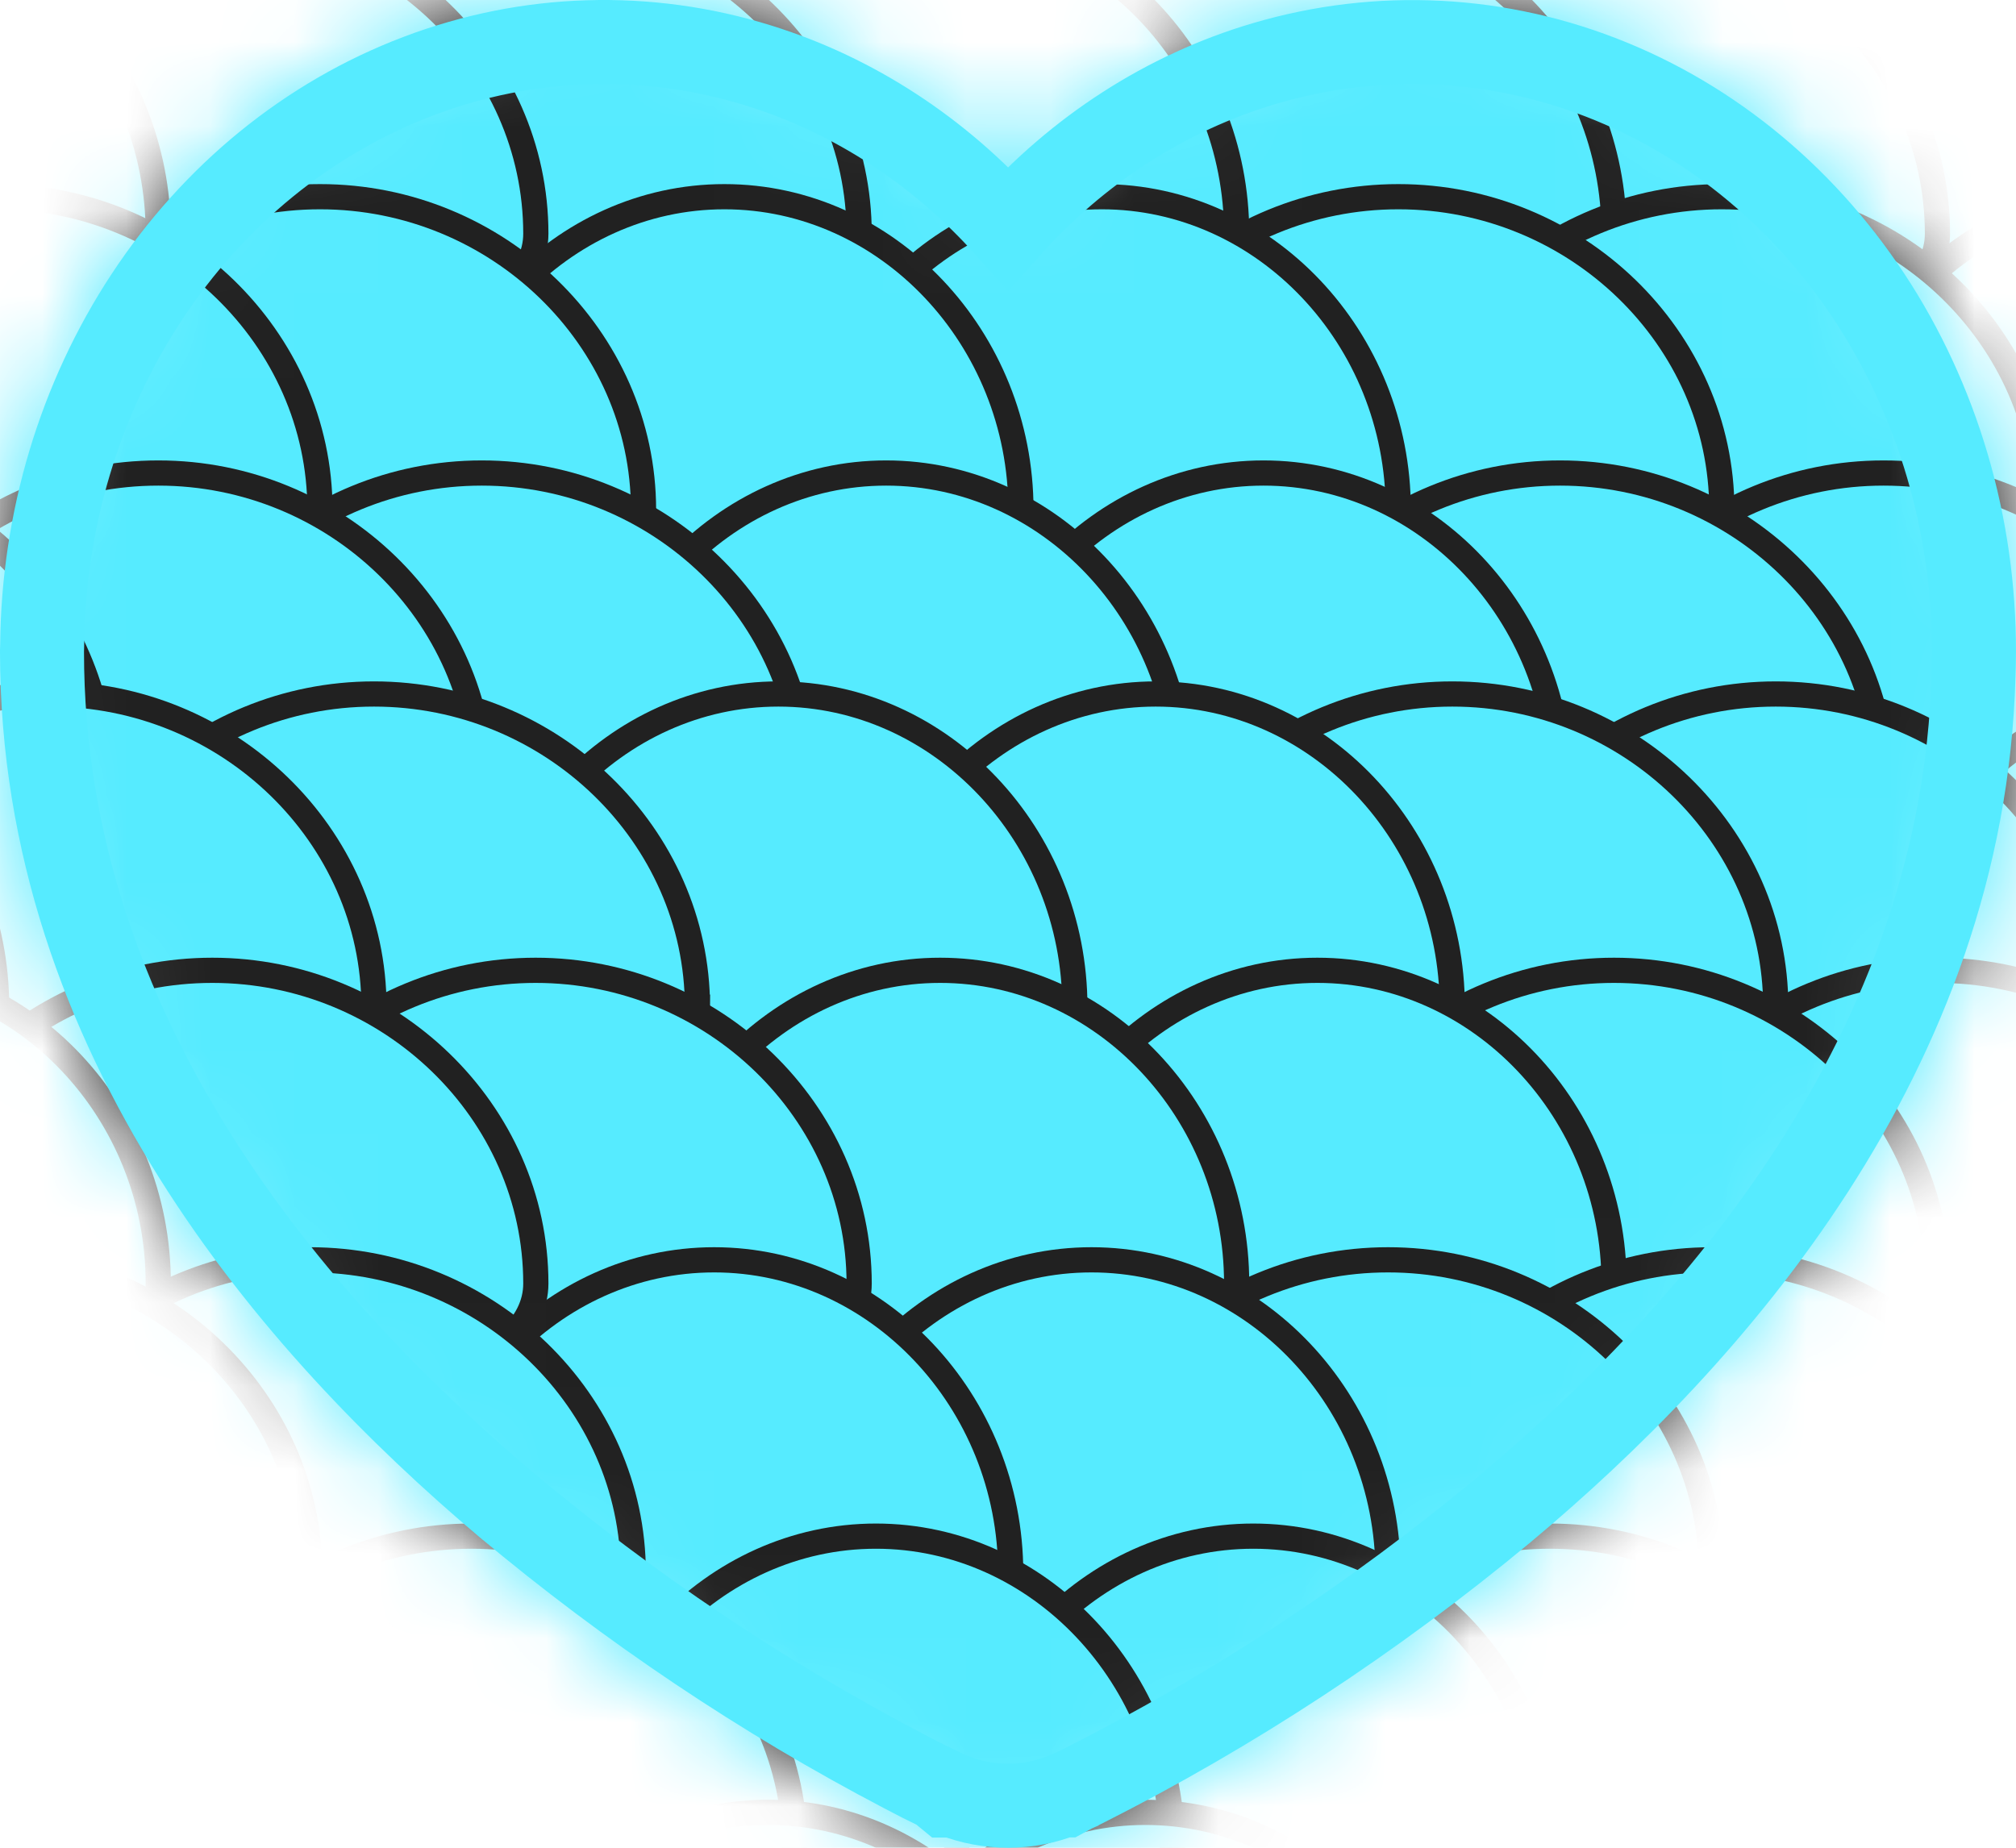 <svg width="24" height="22" viewBox="0 0 24 22" fill="none" xmlns="http://www.w3.org/2000/svg">
<mask id="mask0_4745_13727" style="mask-type:alpha" maskUnits="userSpaceOnUse" x="0" y="0" width="24" height="22">
<path d="M17.897 17.982L17.898 17.981C20.381 15.906 23.372 12.532 23.494 8.044C23.551 6.532 23.169 5.035 22.4 3.766C21.629 2.496 20.506 1.515 19.185 0.972C17.862 0.428 16.414 0.353 15.048 0.758C13.881 1.104 12.831 1.784 12.001 2.716C11.191 1.806 10.171 1.136 9.036 0.782C7.704 0.367 6.285 0.411 4.978 0.908C3.671 1.404 2.544 2.325 1.746 3.538C0.949 4.749 0.516 6.194 0.502 7.676L0.5 7.748L0.5 7.748V7.76C0.5 12.343 3.514 15.795 6.025 17.915L6.027 17.916C7.499 19.149 9.086 20.212 10.761 21.089C10.9 21.163 11.04 21.234 11.181 21.301L11.276 21.379H11.357C11.563 21.459 11.781 21.5 12.002 21.5C12.223 21.5 12.441 21.458 12.646 21.377H12.675L12.78 21.32L12.789 21.316C12.79 21.315 12.791 21.315 12.793 21.314C12.81 21.306 12.856 21.286 12.903 21.261C14.672 20.367 16.347 19.268 17.897 17.982Z" fill="#212121" stroke="#F9F8F4"/>
</mask>
<g mask="url(#mask0_4745_13727)">
<path d="M29.484 -0.508C29.484 1.538 22.424 1.538 22.424 -0.508C22.424 -2.554 24.017 -4.237 25.954 -4.237C27.89 -4.237 29.484 -2.554 29.484 -0.508Z" fill="#56EBFF" stroke="#212121" stroke-width="0.3" stroke-miterlimit="10"/>
<path d="M24.991 -0.508C24.991 1.538 17.289 1.538 17.289 -0.508C17.289 -2.554 19.027 -4.237 21.14 -4.237C23.253 -4.237 24.991 -2.554 24.991 -0.508H24.991Z" fill="#56EBFF" stroke="#212121" stroke-width="0.3" stroke-miterlimit="10"/>
<path d="M26.917 2.782C26.917 4.827 19.215 4.827 19.215 2.782C19.215 0.736 20.953 -0.947 23.066 -0.947C25.178 -0.947 26.917 0.736 26.917 2.782H26.917Z" fill="#56EBFF" stroke="#212121" stroke-width="0.3" stroke-miterlimit="10"/>
<path d="M21.14 -0.508C21.14 1.538 13.438 1.538 13.438 -0.508C13.438 -2.553 15.177 -4.237 17.29 -4.237C19.402 -4.237 21.14 -2.553 21.14 -0.508Z" fill="#56EBFF" stroke="#212121" stroke-width="0.3" stroke-miterlimit="10"/>
<path d="M23.065 2.782C23.065 4.827 15.363 4.827 15.363 2.782C15.363 0.736 17.102 -0.947 19.214 -0.947C21.327 -0.947 23.065 0.736 23.065 2.782Z" fill="#56EBFF" stroke="#212121" stroke-width="0.3" stroke-miterlimit="10"/>
<path d="M17.289 -0.508C17.289 1.538 10.229 1.538 10.229 -0.508C10.229 -2.554 11.822 -4.237 13.758 -4.237C15.695 -4.237 17.289 -2.554 17.289 -0.508Z" fill="#56EBFF" stroke="#212121" stroke-width="0.3" stroke-miterlimit="10"/>
<path d="M19.215 2.782C19.215 4.827 12.154 4.827 12.154 2.782C12.154 0.736 13.748 -0.947 15.684 -0.947C17.621 -0.947 19.215 0.736 19.215 2.782Z" fill="#56EBFF" stroke="#212121" stroke-width="0.3" stroke-miterlimit="10"/>
<path d="M12.796 -0.508C12.796 1.538 5.736 1.538 5.736 -0.508C5.736 -2.554 7.33 -4.237 9.266 -4.237C11.203 -4.237 12.796 -2.554 12.796 -0.508Z" fill="#56EBFF" stroke="#212121" stroke-width="0.3" stroke-miterlimit="10"/>
<path d="M14.722 2.782C14.722 4.827 7.662 4.827 7.662 2.782C7.662 0.736 9.256 -0.947 11.192 -0.947C13.129 -0.947 14.722 0.736 14.722 2.782Z" fill="#56EBFF" stroke="#212121" stroke-width="0.3" stroke-miterlimit="10"/>
<path d="M8.304 -0.508C8.304 1.538 0.602 1.538 0.602 -0.508C0.602 -2.554 2.34 -4.237 4.452 -4.237C6.565 -4.237 8.303 -2.554 8.303 -0.508H8.304Z" fill="#56EBFF" stroke="#212121" stroke-width="0.3" stroke-miterlimit="10"/>
<path d="M10.228 2.782C10.228 4.827 2.526 4.827 2.526 2.782C2.526 0.736 4.265 -0.947 6.377 -0.947C8.49 -0.947 10.228 0.736 10.228 2.782H10.228Z" fill="#56EBFF" stroke="#212121" stroke-width="0.3" stroke-miterlimit="10"/>
<path d="M4.452 -0.508C4.452 1.538 -3.25 1.538 -3.25 -0.508C-3.25 -2.553 -1.511 -4.237 0.601 -4.237C2.714 -4.237 4.452 -2.553 4.452 -0.508Z" fill="#56EBFF" stroke="#212121" stroke-width="0.3" stroke-miterlimit="10"/>
<path d="M6.379 2.782C6.379 4.827 -1.323 4.827 -1.323 2.782C-1.323 0.736 0.415 -0.947 2.528 -0.947C4.64 -0.947 6.379 0.736 6.379 2.782Z" fill="#56EBFF" stroke="#212121" stroke-width="0.3" stroke-miterlimit="10"/>
<path d="M-0.04 -0.508C-0.04 1.538 -7.101 1.538 -7.101 -0.508C-7.101 -2.553 -5.507 -4.237 -3.57 -4.237C-1.634 -4.237 -0.04 -2.553 -0.04 -0.508Z" fill="#56EBFF" stroke="#212121" stroke-width="0.3" stroke-miterlimit="10"/>
<path d="M1.884 2.782C1.884 4.827 -5.176 4.827 -5.176 2.782C-5.176 0.736 -3.582 -0.947 -1.646 -0.947C0.291 -0.947 1.884 0.736 1.884 2.782Z" fill="#56EBFF" stroke="#212121" stroke-width="0.3" stroke-miterlimit="10"/>
<path d="M28.841 6.071C28.841 8.116 21.781 8.116 21.781 6.071C21.781 4.025 23.375 2.342 25.311 2.342C27.248 2.342 28.841 4.025 28.841 6.071Z" fill="#56EBFF" stroke="#212121" stroke-width="0.3" stroke-miterlimit="10"/>
<path d="M30.766 9.361C30.766 11.406 23.706 11.406 23.706 9.361C23.706 7.315 25.299 5.632 27.236 5.632C29.173 5.632 30.766 7.315 30.766 9.361Z" fill="#56EBFF" stroke="#212121" stroke-width="0.3" stroke-miterlimit="10"/>
<path d="M24.349 6.071C24.349 8.116 16.646 8.116 16.646 6.071C16.646 4.025 18.385 2.342 20.497 2.342C22.61 2.342 24.348 4.025 24.348 6.071H24.349Z" fill="#56EBFF" stroke="#212121" stroke-width="0.3" stroke-miterlimit="10"/>
<path d="M26.274 9.361C26.274 11.406 18.572 11.406 18.572 9.361C18.572 7.315 20.311 5.632 22.423 5.632C24.536 5.632 26.274 7.315 26.274 9.361H26.274Z" fill="#56EBFF" stroke="#212121" stroke-width="0.3" stroke-miterlimit="10"/>
<path d="M20.498 6.071C20.498 8.116 12.796 8.116 12.796 6.071C12.796 4.025 14.534 2.342 16.647 2.342C18.76 2.342 20.498 4.025 20.498 6.071Z" fill="#56EBFF" stroke="#212121" stroke-width="0.3" stroke-miterlimit="10"/>
<path d="M22.423 9.361C22.423 11.406 14.721 11.406 14.721 9.361C14.721 7.315 16.459 5.632 18.572 5.632C20.684 5.632 22.423 7.315 22.423 9.361Z" fill="#56EBFF" stroke="#212121" stroke-width="0.3" stroke-miterlimit="10"/>
<path d="M16.646 6.071C16.646 8.116 9.586 8.116 9.586 6.071C9.586 4.025 11.179 2.342 13.116 2.342C15.052 2.342 16.646 4.025 16.646 6.071Z" fill="#56EBFF" stroke="#212121" stroke-width="0.3" stroke-miterlimit="10"/>
<path d="M18.572 9.361C18.572 11.406 11.512 11.406 11.512 9.361C11.512 7.315 13.105 5.632 15.042 5.632C16.978 5.632 18.572 7.315 18.572 9.361Z" fill="#56EBFF" stroke="#212121" stroke-width="0.3" stroke-miterlimit="10"/>
<path d="M12.154 6.071C12.154 8.116 5.094 8.116 5.094 6.071C5.094 4.025 6.687 2.342 8.624 2.342C10.56 2.342 12.154 4.025 12.154 6.071Z" fill="#56EBFF" stroke="#212121" stroke-width="0.3" stroke-miterlimit="10"/>
<path d="M14.08 9.361C14.08 11.406 7.02 11.406 7.02 9.361C7.02 7.315 8.613 5.632 10.55 5.632C12.486 5.632 14.08 7.315 14.08 9.361Z" fill="#56EBFF" stroke="#212121" stroke-width="0.3" stroke-miterlimit="10"/>
<path d="M7.661 6.071C7.661 8.116 -0.041 8.116 -0.041 6.071C-0.041 4.025 1.697 2.342 3.81 2.342C5.922 2.342 7.661 4.025 7.661 6.071H7.661Z" fill="#56EBFF" stroke="#212121" stroke-width="0.3" stroke-miterlimit="10"/>
<path d="M9.586 9.361C9.586 11.406 1.884 11.406 1.884 9.361C1.884 7.315 3.622 5.632 5.735 5.632C7.847 5.632 9.586 7.315 9.586 9.361H9.586Z" fill="#56EBFF" stroke="#212121" stroke-width="0.3" stroke-miterlimit="10"/>
<path d="M3.809 6.071C3.809 8.116 -3.893 8.116 -3.893 6.071C-3.893 4.025 -2.154 2.342 -0.041 2.342C2.071 2.342 3.809 4.025 3.809 6.071Z" fill="#56EBFF" stroke="#212121" stroke-width="0.3" stroke-miterlimit="10"/>
<path d="M5.736 9.361C5.736 11.406 -1.966 11.406 -1.966 9.361C-1.966 7.315 -0.227 5.632 1.885 5.632C3.998 5.632 5.736 7.315 5.736 9.361Z" fill="#56EBFF" stroke="#212121" stroke-width="0.3" stroke-miterlimit="10"/>
<path d="M1.242 9.361C1.242 11.406 -5.818 11.406 -5.818 9.361C-5.818 7.315 -4.225 5.632 -2.288 5.632C-0.351 5.632 1.242 7.315 1.242 9.361Z" fill="#56EBFF" stroke="#212121" stroke-width="0.3" stroke-miterlimit="10"/>
<path d="M29.484 11.992C29.484 14.037 22.424 14.037 22.424 11.992C22.424 9.946 24.017 8.263 25.954 8.263C27.89 8.263 29.484 9.946 29.484 11.992Z" fill="#56EBFF" stroke="#212121" stroke-width="0.3" stroke-miterlimit="10"/>
<path d="M24.991 11.992C24.991 14.037 17.289 14.037 17.289 11.992C17.289 9.946 19.027 8.263 21.14 8.263C23.253 8.263 24.991 9.946 24.991 11.992H24.991Z" fill="#56EBFF" stroke="#212121" stroke-width="0.3" stroke-miterlimit="10"/>
<path d="M26.917 15.282C26.917 17.327 19.215 17.327 19.215 15.282C19.215 13.236 20.953 11.553 23.066 11.553C25.178 11.553 26.917 13.236 26.917 15.282H26.917Z" fill="#56EBFF" stroke="#212121" stroke-width="0.3" stroke-miterlimit="10"/>
<path d="M21.14 11.992C21.14 14.037 13.438 14.037 13.438 11.992C13.438 9.946 15.177 8.263 17.29 8.263C19.402 8.263 21.14 9.946 21.14 11.992Z" fill="#56EBFF" stroke="#212121" stroke-width="0.3" stroke-miterlimit="10"/>
<path d="M23.065 15.282C23.065 17.327 15.363 17.327 15.363 15.282C15.363 13.236 17.102 11.553 19.214 11.553C21.327 11.553 23.065 13.236 23.065 15.282Z" fill="#56EBFF" stroke="#212121" stroke-width="0.3" stroke-miterlimit="10"/>
<path d="M17.289 11.992C17.289 14.037 10.229 14.037 10.229 11.992C10.229 9.946 11.822 8.263 13.758 8.263C15.695 8.263 17.289 9.946 17.289 11.992Z" fill="#56EBFF" stroke="#212121" stroke-width="0.3" stroke-miterlimit="10"/>
<path d="M19.215 15.282C19.215 17.327 12.154 17.327 12.154 15.282C12.154 13.236 13.748 11.553 15.684 11.553C17.621 11.553 19.215 13.236 19.215 15.282Z" fill="#56EBFF" stroke="#212121" stroke-width="0.3" stroke-miterlimit="10"/>
<path d="M12.796 11.992C12.796 14.037 5.736 14.037 5.736 11.992C5.736 9.946 7.33 8.263 9.266 8.263C11.203 8.263 12.796 9.946 12.796 11.992Z" fill="#56EBFF" stroke="#212121" stroke-width="0.3" stroke-miterlimit="10"/>
<path d="M14.722 15.282C14.722 17.327 7.662 17.327 7.662 15.282C7.662 13.236 9.256 11.553 11.192 11.553C13.129 11.553 14.722 13.236 14.722 15.282Z" fill="#56EBFF" stroke="#212121" stroke-width="0.3" stroke-miterlimit="10"/>
<path d="M8.304 11.992C8.304 14.037 0.602 14.037 0.602 11.992C0.602 9.946 2.34 8.263 4.452 8.263C6.565 8.263 8.303 9.946 8.303 11.992H8.304Z" fill="#56EBFF" stroke="#212121" stroke-width="0.3" stroke-miterlimit="10"/>
<path d="M10.228 15.282C10.228 17.327 2.526 17.327 2.526 15.282C2.526 13.236 4.265 11.553 6.377 11.553C8.49 11.553 10.228 13.236 10.228 15.282H10.228Z" fill="#56EBFF" stroke="#212121" stroke-width="0.3" stroke-miterlimit="10"/>
<path d="M4.452 11.992C4.452 14.037 -3.25 14.037 -3.25 11.992C-3.25 9.946 -1.511 8.263 0.601 8.263C2.714 8.263 4.452 9.946 4.452 11.992Z" fill="#56EBFF" stroke="#212121" stroke-width="0.3" stroke-miterlimit="10"/>
<path d="M6.379 15.282C6.379 17.327 -1.323 17.327 -1.323 15.282C-1.323 13.236 0.415 11.553 2.528 11.553C4.64 11.553 6.379 13.236 6.379 15.282Z" fill="#56EBFF" stroke="#212121" stroke-width="0.3" stroke-miterlimit="10"/>
<path d="M-0.04 11.992C-0.04 14.037 -7.101 14.037 -7.101 11.992C-7.101 9.946 -5.507 8.263 -3.57 8.263C-1.634 8.263 -0.04 9.946 -0.04 11.992Z" fill="#56EBFF" stroke="#212121" stroke-width="0.3" stroke-miterlimit="10"/>
<path d="M1.884 15.282C1.884 17.327 -5.176 17.327 -5.176 15.282C-5.176 13.236 -3.582 11.553 -1.646 11.553C0.291 11.553 1.884 13.236 1.884 15.282Z" fill="#56EBFF" stroke="#212121" stroke-width="0.3" stroke-miterlimit="10"/>
<path d="M28.719 18.729C28.719 20.774 21.659 20.774 21.659 18.729C21.659 16.683 23.253 15 25.189 15C27.126 15 28.719 16.683 28.719 18.729Z" fill="#56EBFF" stroke="#212121" stroke-width="0.3" stroke-miterlimit="10"/>
<path d="M30.644 22.018C30.644 24.064 23.584 24.064 23.584 22.018C23.584 19.973 25.177 18.29 27.114 18.29C29.05 18.29 30.644 19.973 30.644 22.018Z" fill="#56EBFF" stroke="#212121" stroke-width="0.3" stroke-miterlimit="10"/>
<path d="M24.227 18.729C24.227 20.774 16.524 20.774 16.524 18.729C16.524 16.683 18.263 15 20.375 15C22.488 15 24.226 16.683 24.226 18.729H24.227Z" fill="#56EBFF" stroke="#212121" stroke-width="0.3" stroke-miterlimit="10"/>
<path d="M26.152 22.018C26.152 24.064 18.45 24.064 18.45 22.018C18.45 19.973 20.189 18.29 22.301 18.29C24.414 18.29 26.152 19.973 26.152 22.018H26.152Z" fill="#56EBFF" stroke="#212121" stroke-width="0.3" stroke-miterlimit="10"/>
<path d="M20.376 18.729C20.376 20.774 12.674 20.774 12.674 18.729C12.674 16.683 14.412 15 16.525 15C18.637 15 20.376 16.683 20.376 18.729Z" fill="#56EBFF" stroke="#212121" stroke-width="0.3" stroke-miterlimit="10"/>
<path d="M22.301 22.018C22.301 24.064 14.599 24.064 14.599 22.018C14.599 19.973 16.337 18.29 18.45 18.29C20.562 18.29 22.301 19.973 22.301 22.018Z" fill="#56EBFF" stroke="#212121" stroke-width="0.3" stroke-miterlimit="10"/>
<path d="M16.524 18.729C16.524 20.774 9.464 20.774 9.464 18.729C9.464 16.683 11.057 15 12.994 15C14.93 15 16.524 16.683 16.524 18.729Z" fill="#56EBFF" stroke="#212121" stroke-width="0.3" stroke-miterlimit="10"/>
<path d="M18.45 22.018C18.45 24.064 11.39 24.064 11.39 22.018C11.39 19.973 12.983 18.29 14.92 18.29C16.856 18.29 18.45 19.973 18.45 22.018Z" fill="#56EBFF" stroke="#212121" stroke-width="0.3" stroke-miterlimit="10"/>
<path d="M12.032 18.729C12.032 20.774 4.972 20.774 4.972 18.729C4.972 16.683 6.565 15 8.502 15C10.438 15 12.032 16.683 12.032 18.729Z" fill="#56EBFF" stroke="#212121" stroke-width="0.3" stroke-miterlimit="10"/>
<path d="M13.958 22.018C13.958 24.064 6.897 24.064 6.897 22.018C6.897 19.973 8.491 18.29 10.428 18.29C12.364 18.29 13.958 19.973 13.958 22.018Z" fill="#56EBFF" stroke="#212121" stroke-width="0.3" stroke-miterlimit="10"/>
<path d="M7.539 18.729C7.539 20.774 -0.163 20.774 -0.163 18.729C-0.163 16.683 1.575 15 3.688 15C5.8 15 7.539 16.683 7.539 18.729H7.539Z" fill="#56EBFF" stroke="#212121" stroke-width="0.3" stroke-miterlimit="10"/>
<path d="M9.464 22.018C9.464 24.064 1.762 24.064 1.762 22.018C1.762 19.973 3.5 18.29 5.613 18.29C7.725 18.29 9.464 19.973 9.464 22.018H9.464Z" fill="#56EBFF" stroke="#212121" stroke-width="0.3" stroke-miterlimit="10"/>
<path d="M3.687 18.729C3.687 20.774 -4.015 20.774 -4.015 18.729C-4.015 16.683 -2.276 15 -0.163 15C1.949 15 3.687 16.683 3.687 18.729Z" fill="#56EBFF" stroke="#212121" stroke-width="0.3" stroke-miterlimit="10"/>
<path d="M5.614 22.018C5.614 24.064 -2.088 24.064 -2.088 22.018C-2.088 19.973 -0.349 18.29 1.763 18.29C3.876 18.29 5.614 19.973 5.614 22.018Z" fill="#56EBFF" stroke="#212121" stroke-width="0.3" stroke-miterlimit="10"/>
<path d="M1.12 22.018C1.12 24.064 -5.94 24.064 -5.94 22.018C-5.94 19.973 -4.347 18.29 -2.41 18.29C-0.473 18.29 1.12 19.973 1.12 22.018Z" fill="#56EBFF" stroke="#212121" stroke-width="0.3" stroke-miterlimit="10"/>
<path d="M29.362 25.308C29.362 27.353 22.302 27.353 22.302 25.308C22.302 23.262 23.895 21.579 25.832 21.579C27.768 21.579 29.362 23.262 29.362 25.308Z" fill="#56EBFF" stroke="#212121" stroke-width="0.3" stroke-miterlimit="10"/>
<path d="M24.869 25.308C24.869 27.353 17.167 27.353 17.167 25.308C17.167 23.262 18.905 21.579 21.018 21.579C23.131 21.579 24.869 23.262 24.869 25.308H24.869Z" fill="#56EBFF" stroke="#212121" stroke-width="0.3" stroke-miterlimit="10"/>
<path d="M21.018 25.308C21.018 27.353 13.316 27.353 13.316 25.308C13.316 23.262 15.055 21.579 17.168 21.579C19.28 21.579 21.018 23.262 21.018 25.308Z" fill="#56EBFF" stroke="#212121" stroke-width="0.3" stroke-miterlimit="10"/>
<path d="M17.167 25.308C17.167 27.353 10.106 27.353 10.106 25.308C10.106 23.262 11.7 21.579 13.636 21.579C15.573 21.579 17.167 23.262 17.167 25.308Z" fill="#56EBFF" stroke="#212121" stroke-width="0.3" stroke-miterlimit="10"/>
<path d="M12.675 25.308C12.675 27.353 5.614 27.353 5.614 25.308C5.614 23.262 7.208 21.579 9.144 21.579C11.081 21.579 12.675 23.262 12.675 25.308Z" fill="#56EBFF" stroke="#212121" stroke-width="0.3" stroke-miterlimit="10"/>
<path d="M8.182 25.308C8.182 27.353 0.479 27.353 0.479 25.308C0.479 23.262 2.218 21.579 4.33 21.579C6.443 21.579 8.181 23.262 8.181 25.308H8.182Z" fill="#56EBFF" stroke="#212121" stroke-width="0.3" stroke-miterlimit="10"/>
<path d="M4.33 25.308C4.33 27.353 -3.372 27.353 -3.372 25.308C-3.372 23.262 -1.633 21.579 0.479 21.579C2.592 21.579 4.33 23.262 4.33 25.308Z" fill="#56EBFF" stroke="#212121" stroke-width="0.3" stroke-miterlimit="10"/>
</g>
<path d="M17.897 17.982L17.898 17.981C20.381 15.906 23.372 12.532 23.494 8.044C23.551 6.532 23.169 5.035 22.4 3.766C21.629 2.496 20.506 1.515 19.185 0.972C17.862 0.428 16.414 0.353 15.048 0.758C13.881 1.104 12.831 1.784 12.001 2.716C11.191 1.806 10.171 1.136 9.036 0.782C7.704 0.367 6.285 0.411 4.978 0.908C3.671 1.404 2.544 2.325 1.746 3.538C0.949 4.749 0.516 6.194 0.502 7.676L0.5 7.748L0.5 7.748V7.76C0.5 12.343 3.514 15.795 6.025 17.915L6.027 17.916C7.499 19.149 9.086 20.212 10.761 21.089C10.9 21.163 11.04 21.234 11.181 21.301L11.276 21.379H11.357C11.563 21.459 11.781 21.5 12.002 21.5C12.223 21.5 12.441 21.458 12.646 21.377H12.675L12.78 21.32L12.789 21.316C12.79 21.315 12.791 21.315 12.793 21.314C12.81 21.306 12.856 21.286 12.903 21.261C14.672 20.367 16.347 19.268 17.897 17.982Z" stroke="#56EBFF"/>
</svg>
